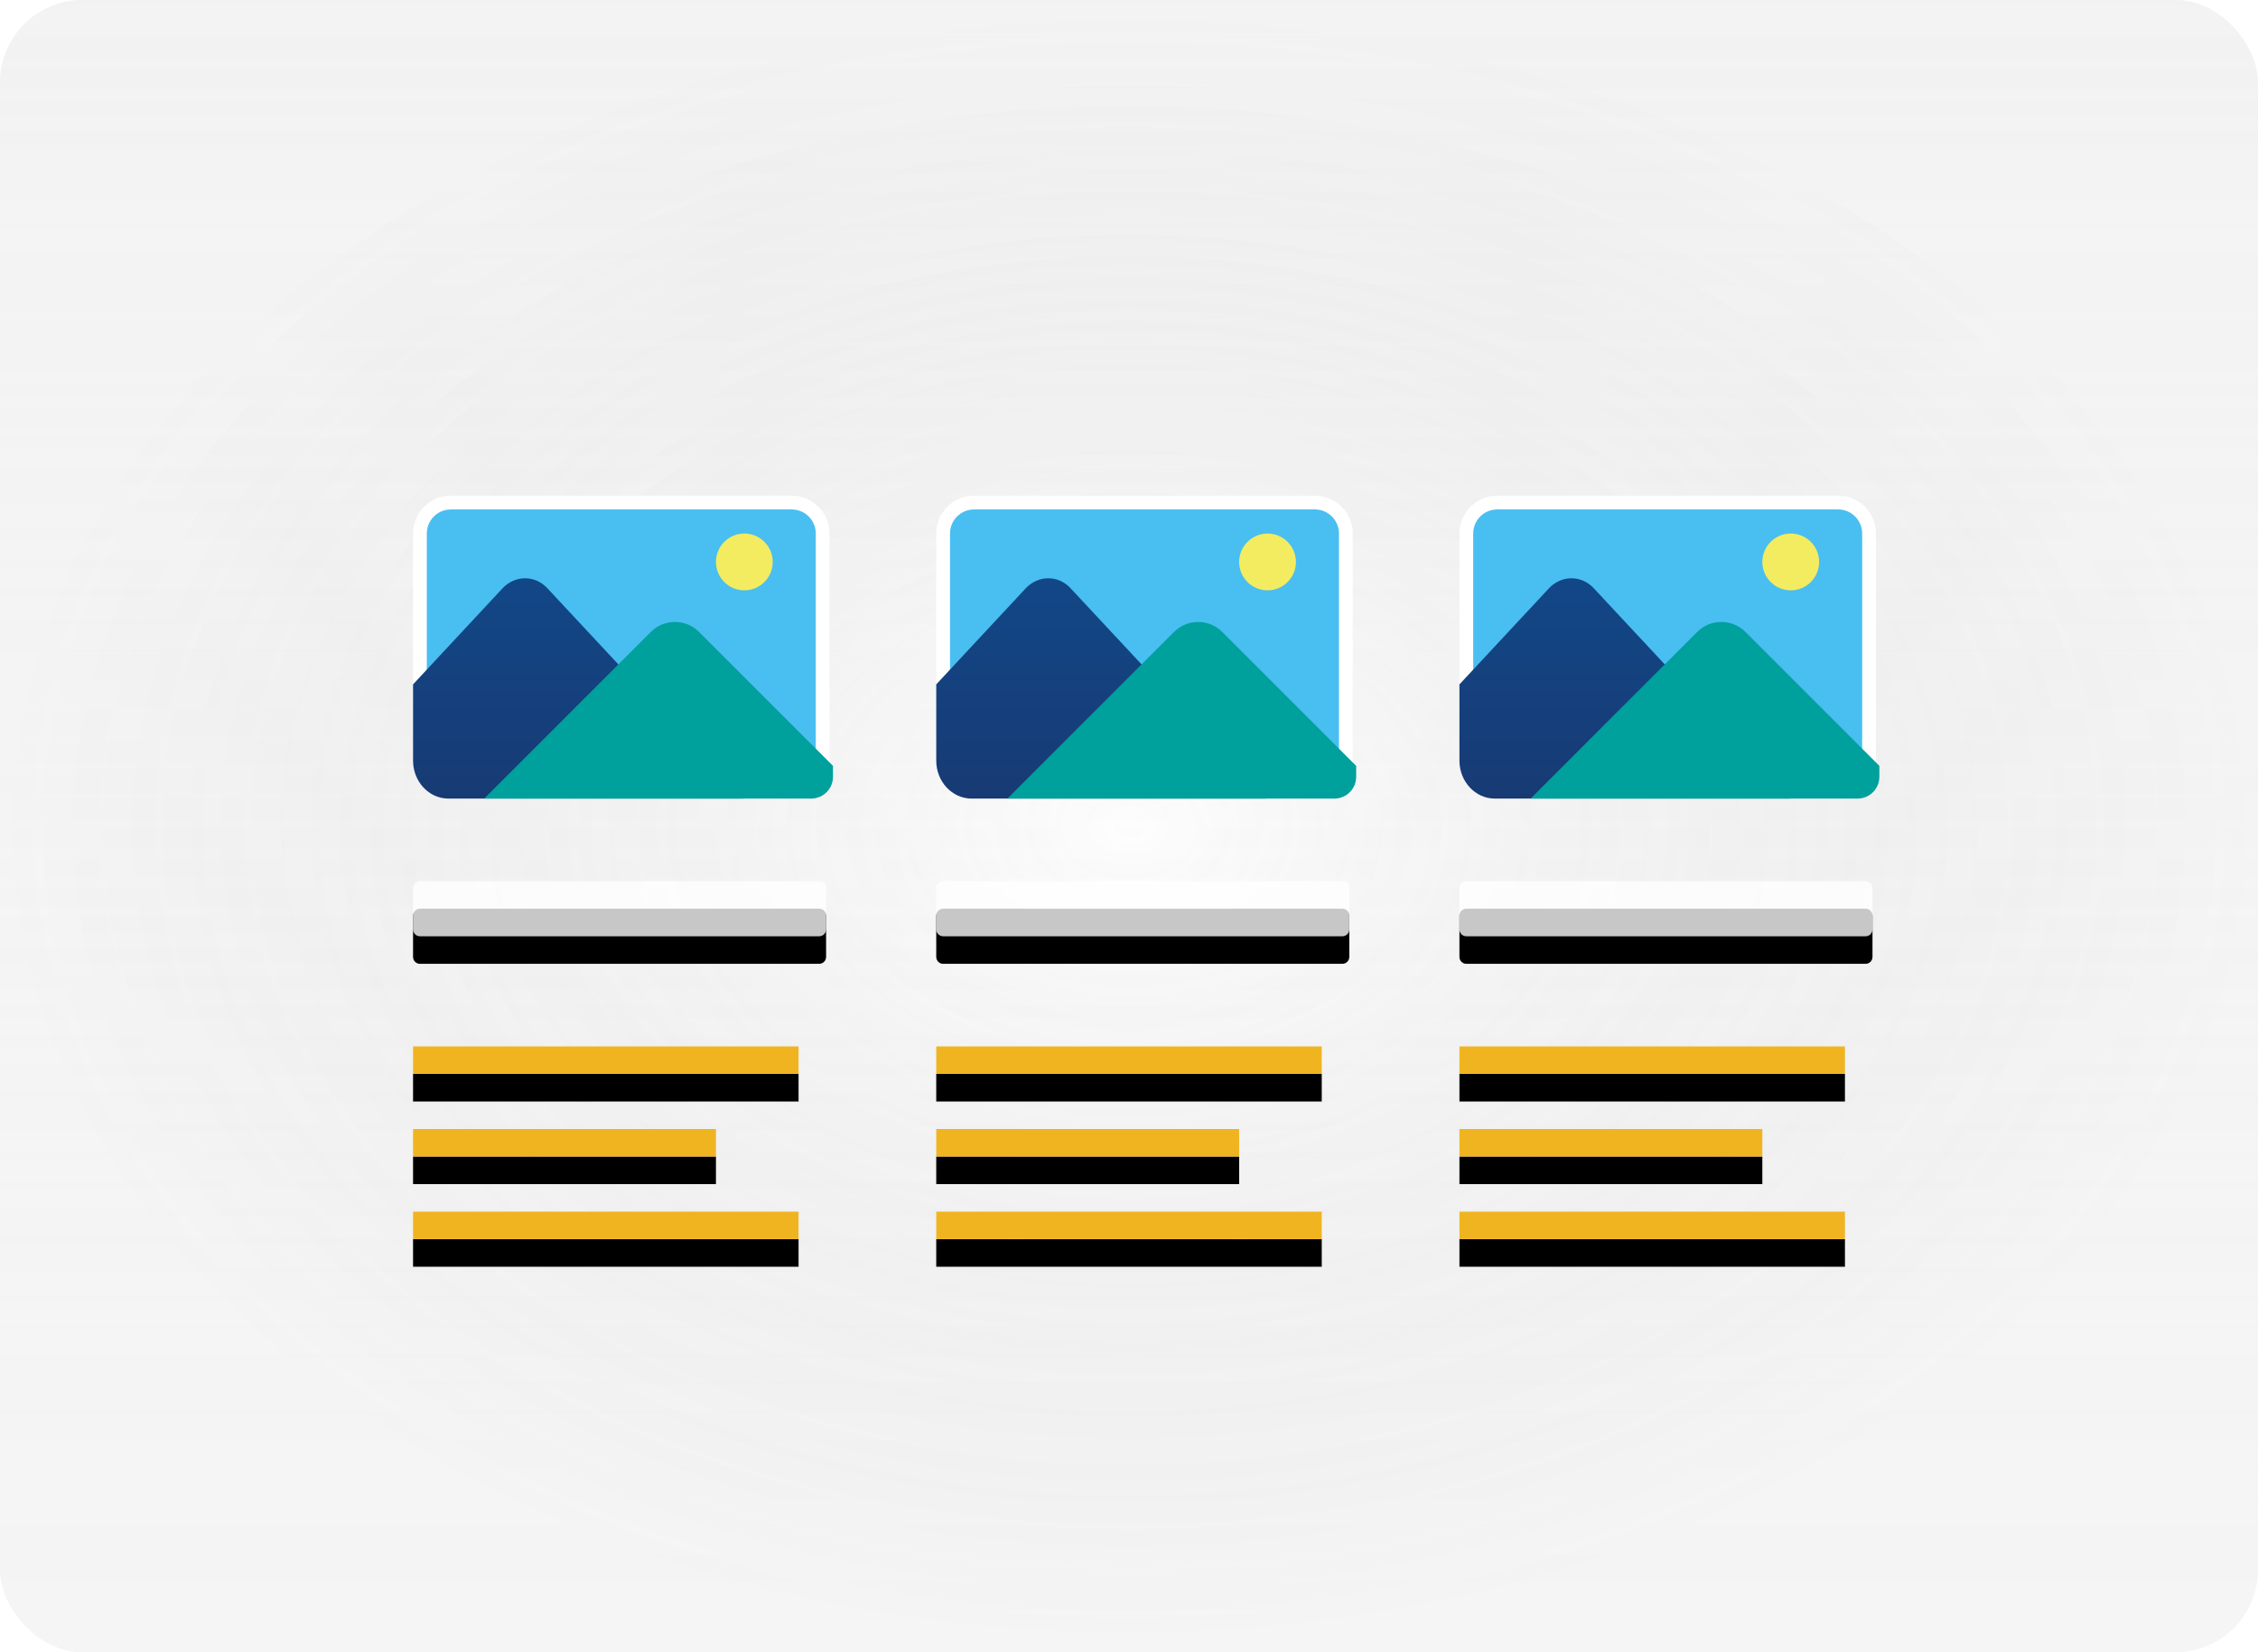 <svg width="82" height="60" viewBox="0 0 82 60" fill="none" xmlns="http://www.w3.org/2000/svg">
<g filter="url(#filter0_b_3_3837)">
<g clip-path="url(#clip0_3_3837)">
<rect width="82" height="60" rx="3" fill="url(#paint0_linear_3_3837)"/>
<rect width="82" height="60" rx="3" fill="url(#paint1_radial_3_3837)" fill-opacity="0.2"/>
<rect width="82" height="60" rx="3" fill="white" fill-opacity="0.2"/>
<g filter="url(#filter1_i_3_3837)">
<path d="M29.75 32C29.888 32 30 32.112 30 32.25V33.75C30 33.888 29.888 34 29.75 34H15.25C15.112 34 15 33.888 15 33.75V32.25C15 32.112 15.112 32 15.25 32H29.75ZM48.75 32C48.888 32 49 32.112 49 32.25V33.75C49 33.888 48.888 34 48.75 34H34.25C34.112 34 34 33.888 34 33.75V32.25C34 32.112 34.112 32 34.25 32H48.75ZM67.75 32C67.888 32 68 32.112 68 32.25V33.75C68 33.888 67.888 34 67.75 34H53.25C53.112 34 53 33.888 53 33.75V32.25C53 32.112 53.112 32 53.25 32H67.75Z" fill="black"/>
</g>
<path d="M29.75 32C29.888 32 30 32.112 30 32.25V33.75C30 33.888 29.888 34 29.75 34H15.25C15.112 34 15 33.888 15 33.75V32.25C15 32.112 15.112 32 15.25 32H29.75ZM48.75 32C48.888 32 49 32.112 49 32.25V33.75C49 33.888 48.888 34 48.75 34H34.25C34.112 34 34 33.888 34 33.75V32.25C34 32.112 34.112 32 34.25 32H48.75ZM67.75 32C67.888 32 68 32.112 68 32.25V33.75C68 33.888 67.888 34 67.75 34H53.25C53.112 34 53 33.888 53 33.75V32.25C53 32.112 53.112 32 53.25 32H67.75Z" fill="white" fill-opacity="0.78"/>
<g filter="url(#filter2_i_3_3837)">
<path d="M48 44V45H34V44H48ZM45 41V42H34V41H45ZM48 38V39H34V38H48Z" fill="black"/>
</g>
<path d="M48 44V45H34V44H48ZM45 41V42H34V41H45ZM48 38V39H34V38H48Z" fill="#F0B421"/>
<g filter="url(#filter3_i_3_3837)">
<path d="M67 44V45H53V44H67ZM64 41V42H53V41H64ZM67 38V39H53V38H67Z" fill="black"/>
</g>
<path d="M67 44V45H53V44H67ZM64 41V42H53V41H64ZM67 38V39H53V38H67Z" fill="#F0B421"/>
<g filter="url(#filter4_i_3_3837)">
<path d="M29 44V45H15V44H29ZM26 41V42H15V41H26ZM29 38V39H15V38H29Z" fill="black"/>
</g>
<path d="M29 44V45H15V44H29ZM26 41V42H15V41H26ZM29 38V39H15V38H29Z" fill="#F0B421"/>
<path d="M66.75 28.75H54.375C53.753 28.75 53.25 28.247 53.25 27.625V19.375C53.25 18.753 53.753 18.25 54.375 18.25H66.75C67.372 18.25 67.875 18.753 67.875 19.375V27.625C67.875 28.247 67.372 28.75 66.75 28.75Z" fill="#49BEF1" stroke="white" stroke-width="0.5"/>
<path d="M65 29H54.281C53.577 29 53 28.381 53 27.625V24.853L56.248 21.366C56.703 20.878 57.434 20.878 57.882 21.366L65 29Z" fill="url(#paint2_linear_3_3837)"/>
<path d="M67.458 29C67.895 29 68.25 28.645 68.25 28.208V27.812L63.387 22.949C62.903 22.465 62.118 22.465 61.634 22.949L55.584 29H67.458Z" fill="#00A09D"/>
<path d="M65.031 21.438C65.601 21.438 66.062 20.976 66.062 20.407C66.062 19.837 65.601 19.375 65.031 19.375C64.462 19.375 64 19.837 64 20.407C64 20.976 64.462 21.438 65.031 21.438Z" fill="#F3EC60"/>
<path d="M47.75 28.75H35.375C34.753 28.75 34.25 28.247 34.25 27.625V19.375C34.25 18.753 34.753 18.25 35.375 18.25H47.75C48.372 18.25 48.875 18.753 48.875 19.375V27.625C48.875 28.247 48.372 28.75 47.75 28.75Z" fill="#49BEF1" stroke="white" stroke-width="0.5"/>
<path d="M46 29H35.281C34.577 29 34 28.381 34 27.625V24.853L37.248 21.366C37.703 20.878 38.434 20.878 38.882 21.366L46 29Z" fill="url(#paint3_linear_3_3837)"/>
<path d="M48.458 29C48.895 29 49.25 28.645 49.25 28.208V27.812L44.387 22.949C43.903 22.465 43.118 22.465 42.634 22.949L36.584 29H48.458Z" fill="#00A09D"/>
<path d="M46.031 21.438C46.601 21.438 47.062 20.976 47.062 20.407C47.062 19.837 46.601 19.375 46.031 19.375C45.462 19.375 45 19.837 45 20.407C45 20.976 45.462 21.438 46.031 21.438Z" fill="#F3EC60"/>
<path d="M28.75 28.75H16.375C15.753 28.75 15.25 28.247 15.25 27.625V19.375C15.25 18.753 15.753 18.25 16.375 18.25H28.75C29.372 18.25 29.875 18.753 29.875 19.375V27.625C29.875 28.247 29.372 28.75 28.75 28.75Z" fill="#49BEF1" stroke="white" stroke-width="0.5"/>
<path d="M27 29H16.281C15.577 29 15 28.381 15 27.625V24.853L18.248 21.366C18.703 20.878 19.433 20.878 19.882 21.366L27 29Z" fill="url(#paint4_linear_3_3837)"/>
<path d="M29.458 29C29.895 29 30.25 28.645 30.25 28.208V27.812L25.387 22.949C24.903 22.465 24.118 22.465 23.634 22.949L17.584 29H29.458Z" fill="#00A09D"/>
<path d="M27.031 21.438C27.601 21.438 28.062 20.976 28.062 20.407C28.062 19.837 27.601 19.375 27.031 19.375C26.462 19.375 26 19.837 26 20.407C26 20.976 26.462 21.438 27.031 21.438Z" fill="#F3EC60"/>
</g>
</g>
<defs>
<filter id="filter0_b_3_3837" x="-4" y="-4" width="90" height="68" filterUnits="userSpaceOnUse" color-interpolation-filters="sRGB">
<feFlood flood-opacity="0" result="BackgroundImageFix"/>
<feGaussianBlur in="BackgroundImageFix" stdDeviation="2"/>
<feComposite in2="SourceAlpha" operator="in" result="effect1_backgroundBlur_3_3837"/>
<feBlend mode="normal" in="SourceGraphic" in2="effect1_backgroundBlur_3_3837" result="shape"/>
</filter>
<filter id="filter1_i_3_3837" x="15" y="32" width="53" height="3" filterUnits="userSpaceOnUse" color-interpolation-filters="sRGB">
<feFlood flood-opacity="0" result="BackgroundImageFix"/>
<feBlend mode="normal" in="SourceGraphic" in2="BackgroundImageFix" result="shape"/>
<feColorMatrix in="SourceAlpha" type="matrix" values="0 0 0 0 0 0 0 0 0 0 0 0 0 0 0 0 0 0 127 0" result="hardAlpha"/>
<feOffset dy="1"/>
<feGaussianBlur stdDeviation="2"/>
<feComposite in2="hardAlpha" operator="arithmetic" k2="-1" k3="1"/>
<feColorMatrix type="matrix" values="0 0 0 0 1 0 0 0 0 1 0 0 0 0 1 0 0 0 0.292 0"/>
<feBlend mode="normal" in2="shape" result="effect1_innerShadow_3_3837"/>
</filter>
<filter id="filter2_i_3_3837" x="34" y="38" width="14" height="8" filterUnits="userSpaceOnUse" color-interpolation-filters="sRGB">
<feFlood flood-opacity="0" result="BackgroundImageFix"/>
<feBlend mode="normal" in="SourceGraphic" in2="BackgroundImageFix" result="shape"/>
<feColorMatrix in="SourceAlpha" type="matrix" values="0 0 0 0 0 0 0 0 0 0 0 0 0 0 0 0 0 0 127 0" result="hardAlpha"/>
<feOffset dy="1"/>
<feGaussianBlur stdDeviation="2"/>
<feComposite in2="hardAlpha" operator="arithmetic" k2="-1" k3="1"/>
<feColorMatrix type="matrix" values="0 0 0 0 1 0 0 0 0 1 0 0 0 0 1 0 0 0 0.1 0"/>
<feBlend mode="normal" in2="shape" result="effect1_innerShadow_3_3837"/>
</filter>
<filter id="filter3_i_3_3837" x="53" y="38" width="14" height="8" filterUnits="userSpaceOnUse" color-interpolation-filters="sRGB">
<feFlood flood-opacity="0" result="BackgroundImageFix"/>
<feBlend mode="normal" in="SourceGraphic" in2="BackgroundImageFix" result="shape"/>
<feColorMatrix in="SourceAlpha" type="matrix" values="0 0 0 0 0 0 0 0 0 0 0 0 0 0 0 0 0 0 127 0" result="hardAlpha"/>
<feOffset dy="1"/>
<feGaussianBlur stdDeviation="2"/>
<feComposite in2="hardAlpha" operator="arithmetic" k2="-1" k3="1"/>
<feColorMatrix type="matrix" values="0 0 0 0 1 0 0 0 0 1 0 0 0 0 1 0 0 0 0.1 0"/>
<feBlend mode="normal" in2="shape" result="effect1_innerShadow_3_3837"/>
</filter>
<filter id="filter4_i_3_3837" x="15" y="38" width="14" height="8" filterUnits="userSpaceOnUse" color-interpolation-filters="sRGB">
<feFlood flood-opacity="0" result="BackgroundImageFix"/>
<feBlend mode="normal" in="SourceGraphic" in2="BackgroundImageFix" result="shape"/>
<feColorMatrix in="SourceAlpha" type="matrix" values="0 0 0 0 0 0 0 0 0 0 0 0 0 0 0 0 0 0 127 0" result="hardAlpha"/>
<feOffset dy="1"/>
<feGaussianBlur stdDeviation="2"/>
<feComposite in2="hardAlpha" operator="arithmetic" k2="-1" k3="1"/>
<feColorMatrix type="matrix" values="0 0 0 0 1 0 0 0 0 1 0 0 0 0 1 0 0 0 0.1 0"/>
<feBlend mode="normal" in2="shape" result="effect1_innerShadow_3_3837"/>
</filter>
<linearGradient id="paint0_linear_3_3837" x1="41" y1="0" x2="41" y2="60" gradientUnits="userSpaceOnUse">
<stop stop-color="#F2F2F2" stop-opacity="0.23"/>
<stop offset="1" stop-color="white" stop-opacity="0"/>
</linearGradient>
<radialGradient id="paint1_radial_3_3837" cx="0" cy="0" r="1" gradientUnits="userSpaceOnUse" gradientTransform="translate(41 30) rotate(90) scale(30 41)">
<stop stop-color="#F2F2F2"/>
<stop offset="1" stop-opacity="0.25"/>
</radialGradient>
<linearGradient id="paint2_linear_3_3837" x1="59" y1="20.983" x2="59" y2="29.14" gradientUnits="userSpaceOnUse">
<stop stop-color="#124787"/>
<stop offset="0.923" stop-color="#173B75"/>
<stop offset="1" stop-color="#173A73"/>
</linearGradient>
<linearGradient id="paint3_linear_3_3837" x1="40" y1="20.983" x2="40" y2="29.14" gradientUnits="userSpaceOnUse">
<stop stop-color="#124787"/>
<stop offset="0.923" stop-color="#173B75"/>
<stop offset="1" stop-color="#173A73"/>
</linearGradient>
<linearGradient id="paint4_linear_3_3837" x1="21" y1="20.983" x2="21" y2="29.14" gradientUnits="userSpaceOnUse">
<stop stop-color="#124787"/>
<stop offset="0.923" stop-color="#173B75"/>
<stop offset="1" stop-color="#173A73"/>
</linearGradient>
<clipPath id="clip0_3_3837">
<rect width="82" height="60" rx="3" fill="white"/>
</clipPath>
</defs>
</svg>

